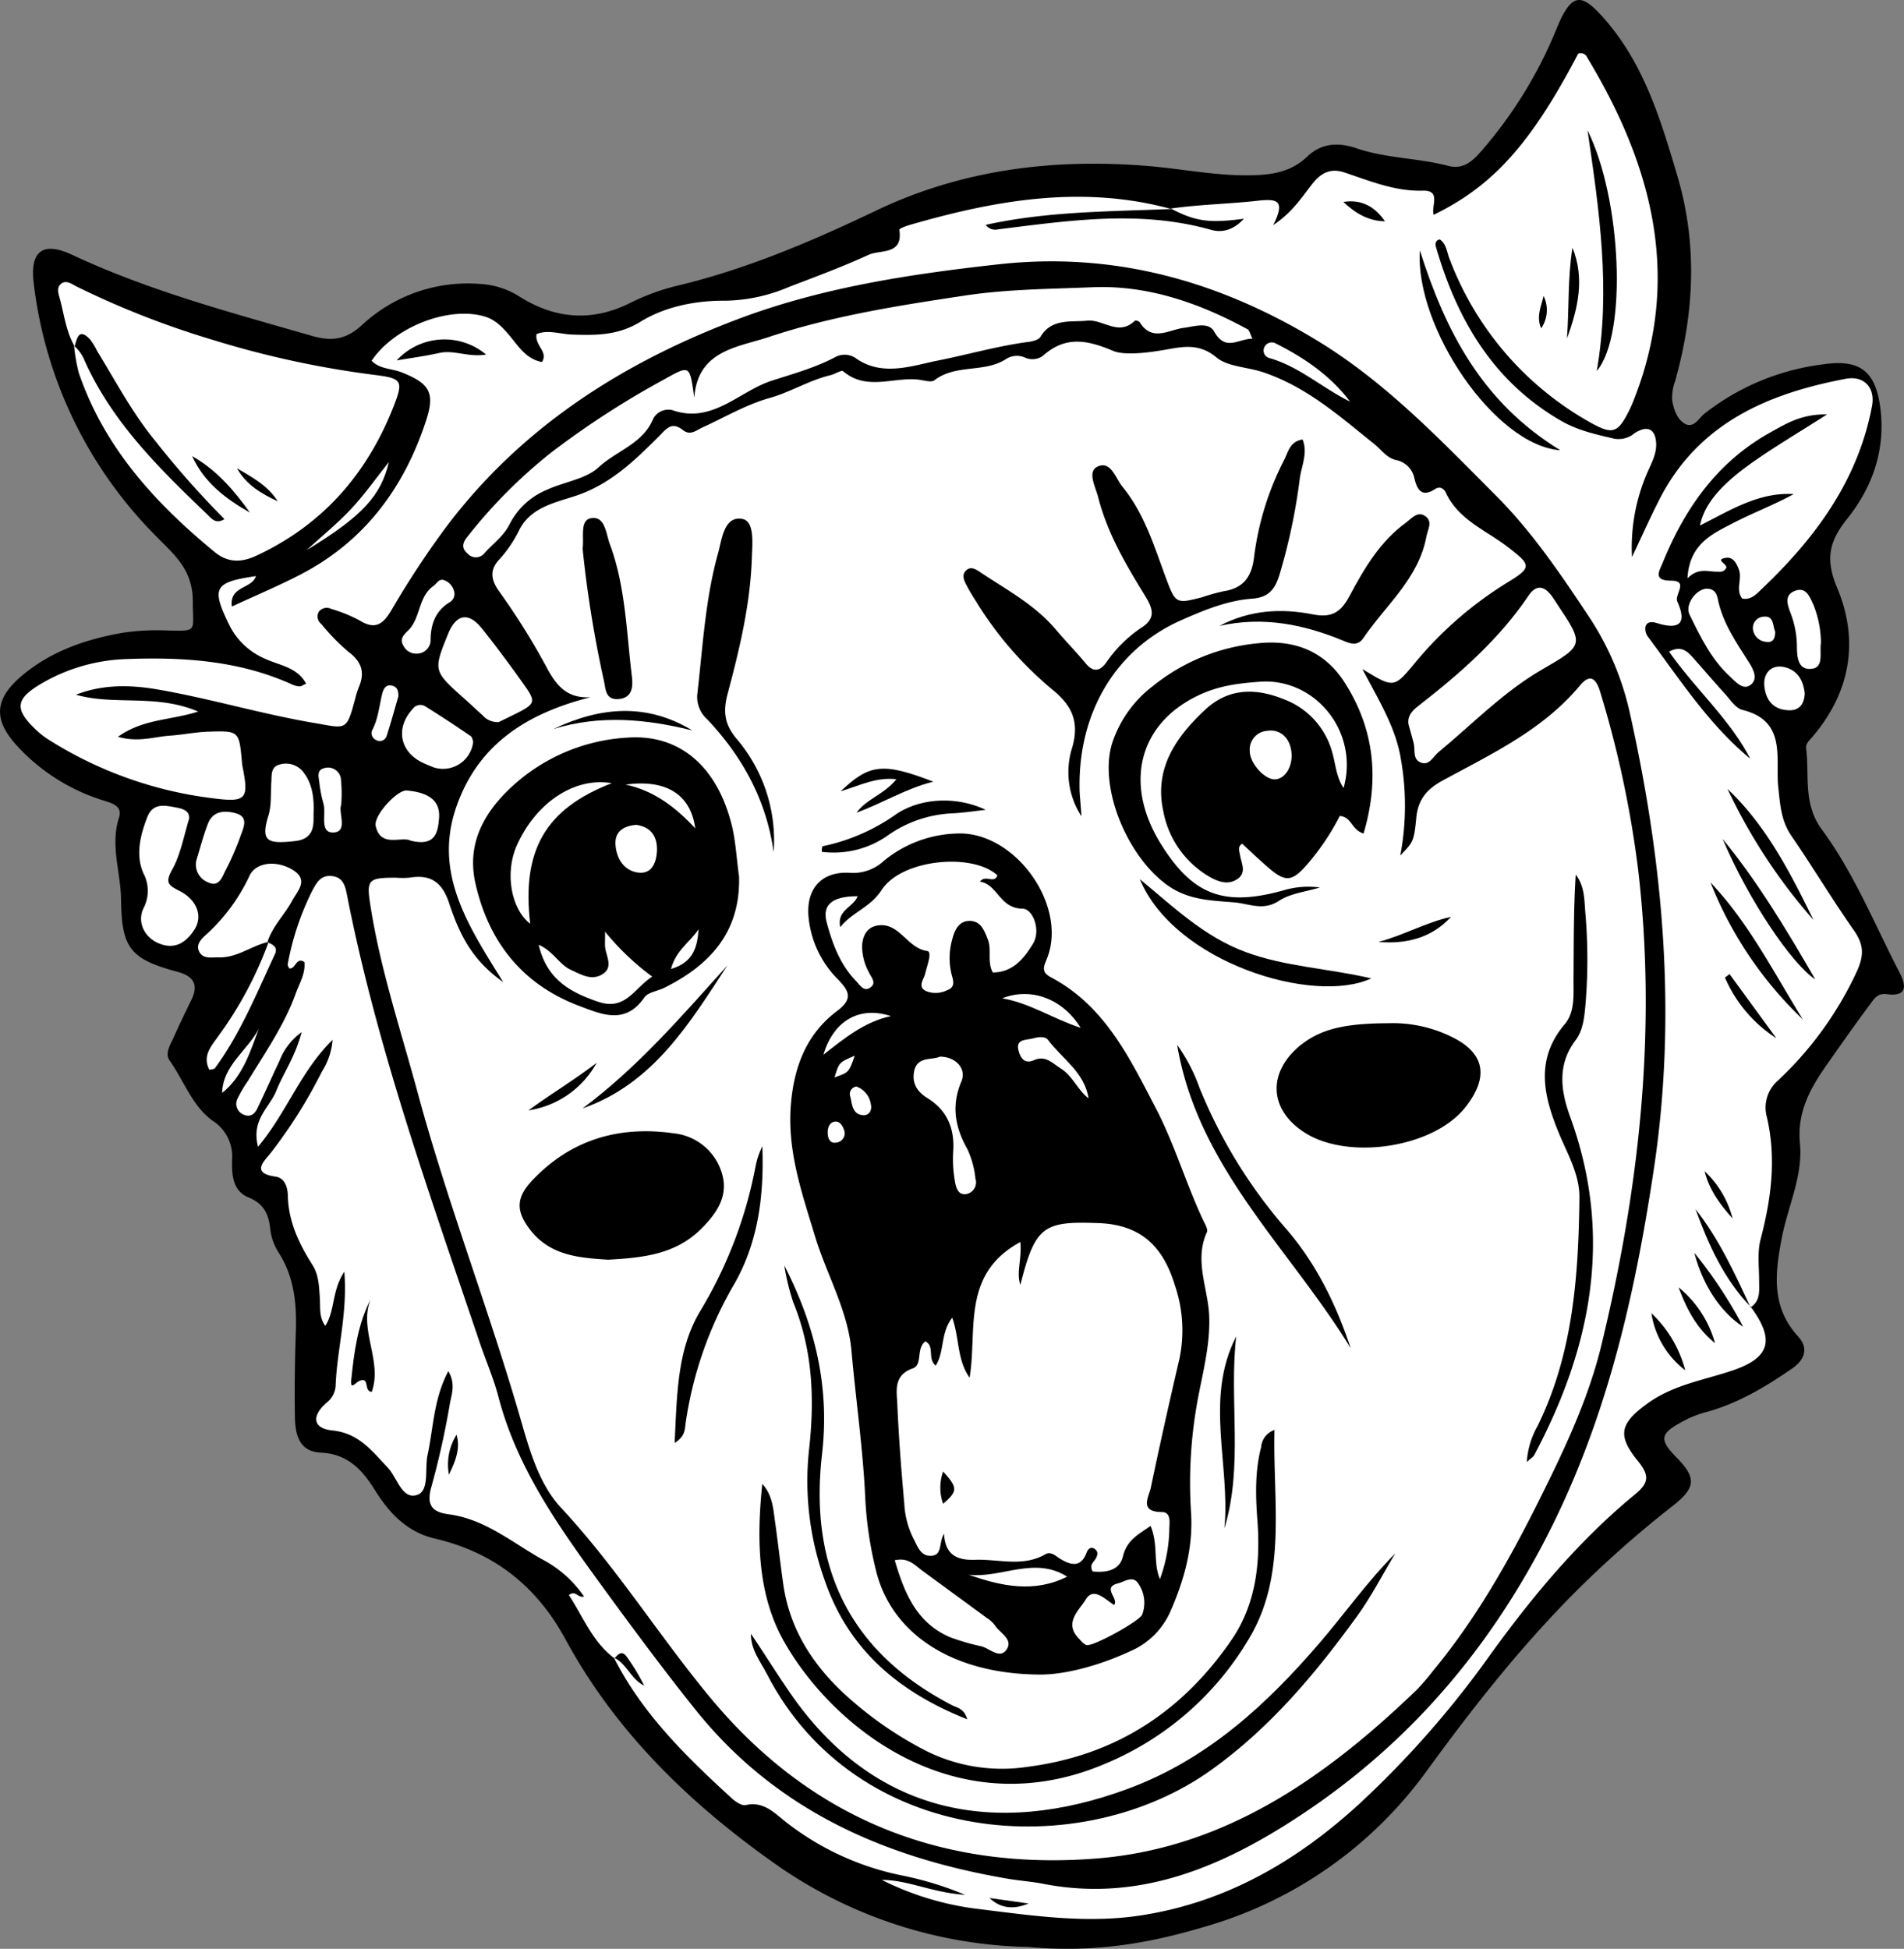 <svg xmlns="http://www.w3.org/2000/svg" viewBox="0 0 345.22 353.34"><rect x="0" y="0" width="345.22" height="353.34" fill="#808080" stroke="none"/><g id="Layer_2" data-name="Layer 2"><g id="Layer_1-2" data-name="Layer 1"><path d="M186.49,353a82.46,82.46,0,0,1-45-14.41c-15.89-11.05-29.69-24.24-39-41.44-5.26-9.67-13-15.71-23.63-18.19-5.15-1.21-8.36-4.73-10.94-8.88-2.33-3.74-5-6.49-9.75-6.71-4-.18-4.64-3.36-4.7-6.48-.09-5.15,0-10.32.17-15.48s-.31-9.94-3.16-14.38A9.83,9.83,0,0,1,49,222.84c-.27-2.71-1.17-4.6-3.92-5.73-2.95-1.2-3.06-4.18-3-6.86a7.68,7.68,0,0,0-3.57-7.08c-3.66-2.66-5.17-7.23-7.75-10.88-.92-1.29.13-2.9.75-4.25,1-2.27,2.11-4.53,3.2-6.77,1.39-2.86.27-4.33-2.58-5.09-8.64-2.32-10.07-4.4-10.18-13.11-.06-4.94-2-9.78-.37-14.84.69-2.18-1.38-2.63-3-3.15a35.49,35.49,0,0,1-15.43-9.79c-4.38-4.73-4.23-8.5.76-12.73,5.36-4.54,11.82-6.73,18.63-7.88a43.2,43.2,0,0,1,8-.36c5.41.11,4.41.17,4.42-5.27,0-6-3.59-8.64-7-12.18A77.82,77.82,0,0,1,6.11,51.3c-.7-5.74,1.62-7.61,7-5.09,14,6.56,28.77,10.45,43.49,14.7,3.54,1,6.13.69,9-1.95a28.18,28.18,0,0,1,21.57-7.47,14.72,14.72,0,0,1,7,2.27c6.34,4,12.94,4.65,19.86,1.28a40.55,40.55,0,0,1,8.4-3.15c12.74-3,24.65-8.09,36.4-13.7,15.59-7.45,32.11-9.48,49.19-8.1,6,.49,11.87,1.69,17.89,1.7,4.09,0,8-.38,11.12-3.41,2.59-2.48,5.71-2.59,8.87-1.51,5.42,1.86,11.19,1.76,16.66,3.2,2.78.73,4.43-.88,6-2.65a79.34,79.34,0,0,0,13-20.62c.54-1.22,1-2.49,1.59-3.67,2-3.94,3.62-4.07,6.67-.89,8,8.4,11.22,19.16,14.36,29.84,3.62,12.3,3,24.7-.45,37a8.69,8.69,0,0,0-.55,3.4c.24,1.63.85,3.47,2.25,4.31,1.67,1,2.57-1,3.66-1.83a43.52,43.52,0,0,1,21.44-8.9c6.81-1,9.58,1.3,10.42,8.09.92,7.55-1.51,14.29-6.1,20-3.25,4.07-3.9,7.3-1.75,12.43,4,9.52,2.45,18.88-4.47,27-.54.64-1.27,1.21-1.16,2.11.63,5-.62,10,2.89,14.76,5.83,7.91,9.53,17.15,14.05,25.87,1.28,2.47,1.35,4.42-2.3,3.93-1.73-.23-2.31.86-3.11,1.94-2.59,3.45-5.07,7-7.54,10.52-3,4.24-5.68,8.68-5.11,14.59s-2.17,11.39-3.28,17.1c-1.22,6.37-2,12.49,2.94,17.9,1.85,2,1.4,4.11-1.11,5.85-5,3.44-10.07,6.45-16,8a18.5,18.5,0,0,0-4.13,1.75c-3.79,2.05-3.91,3.18-.83,6.31,3.6,3.66,3.63,5.46-.59,8.77a196.2,196.2,0,0,0-16.88,14.82c-10.33,10.22-19.27,21.58-27.8,33.3a75.27,75.27,0,0,1-39.66,28.06C209.17,352.13,199,354.15,186.49,353Z"/><path d="M91.24,178.07C85,168,78.6,158.51,82.67,146.5c3.92-11.57,12.92-17.19,24.41-20.09-4.49.28-6.36-2.35-8.16-5.77a127.56,127.56,0,0,0-8.49-13.52c-1.52-2.17-1.6-3.92.16-5.75A22.58,22.58,0,0,0,94.19,96c2.19-4.15,6.64-4.89,10.45-6.19,6.07-2.09,10.43-6.3,14.74-10.61,1.42-1.42,2.36-2.87,4.45-1.22,1.35,1.06,2.37.05,3.6-.51,4-1.82,7.76-4.08,12.16-5.33,3.64-1,7.13-3.2,11-4.12.81-.19,2-1,2.3-.7,4.24,3.6,9.09,1,13.61,1.51,1,.1,2.33.57,2.92.12,3.88-3,9.08-1.29,13-3.86a3.62,3.62,0,0,1,3.35-.29,3.27,3.27,0,0,0,3.34-.3c4-3.57,7.86-2.94,12.67-.9,2,.86,6,.4,9.09-.12,3.25-.54,6.4-1.45,9.72,1.35,2,1.66,5.55,1.7,8.39,2.65,7.94,2.65,13.92,8,20.16,13,1.28,1,2.19,2.48,3.93,2.92a4.22,4.22,0,0,1,3.37,3.28c.46,1.95,1.25,3.64,3.75,2,.91-.61,1.66-.06,2,.73,2.3,4.87,7.24,6.73,11.14,9.73,4.3,3.3,4.5,3.72,0,6.46a67.74,67.74,0,0,0-16.87,14.7c-3.73,4.49-3.77,4.46-9.44,1,3,5.75,6.08,10.61,7,16.46a48.53,48.53,0,0,1-.13,17.36c2.23-2.39,2.48-2.37,2.89-6.76.32-3.39,1.86-5.24,4.79-6.84,8.89-4.85,18.19-9.17,24.89-17.23,1.93-2.33,3-1.11,3.67,1.14a190.62,190.62,0,0,1,6.94,32.68c3.34,29.19.08,57.87-6.82,86.21-2,8.05-5.35,15.73-9,23.25-6.06,12.46-12.53,24.63-21.42,35.36a41.6,41.6,0,0,1-2.92,3.41c-16.4,15.8-34.7,28.73-58,30.61-27.89,2.25-51.7-7-70-29-9.36-11.26-17.11-23.76-27.15-34.54-4.16-4.47-5.83-10.81-7.55-16.73C88.49,237,81.05,217.83,75.7,198c-3-11.08-6.65-22-8.47-33.38-.82-5.13-.65-5.47,4.5-5.49a16.06,16.06,0,0,0,2.5,0c3.94-.66,6,.87,7.26,4.79C83.82,171.05,86.67,174.8,91.24,178.07Z" style="fill:#fff"/><path d="M212.29,37.81c5.27-.75,10.62-.83,15.89-1.43,3.61-.4,4.83.11,2.68,4.43,3.51-2.36,5.19-5.07,7.09-7.48,1.69-2.16,3.47-2.89,6-2,4.57,1.54,9.05,3.38,14,3.24,3.44-.11,1.48,2.84,2,4.37,10.8-5.24,17.71-13,26.19-29.2a1.26,1.26,0,0,1,1.64.69c11.82,19.57,17.26,40,8.35,62.33a19.83,19.83,0,0,1-.82,1.82c-2,4-3,4.25-7,2a57.05,57.05,0,0,1-25.52-29.72c-.47-1.19-.53-2.63-1.75-3.46-.93.23-.8,1-.64,1.53,3.86,13.22,10.48,24.43,22.86,31.49,3,1.68,6.18,2.36,9.42,3.12a4.5,4.5,0,0,0,3.69-1c2.42-1.54,3.85-.74,3.92,2.07,0,1.73-.78,3.21-1.46,4.74A34,34,0,0,0,295.9,101c1.64-3.45,3.19-6.93,4.91-10.32,7-13.86,19.58-19.31,33.85-22,3.37-.63,5.4,1.67,4.75,5-2.6,13.69-10.52,24.19-20.37,33.48-.81.77-1.71,1.63-3.16,1.37-1.23-1.58,0-3.5-.57-5.2-.43-1.19-1.09-2.39-2.36-2.19-2.24.35.5,1.15,0,1.91s-1.11.6-1.73.6c-1.62,0-3.28-.76-5.26,1.2.35-6.19,4.41-8,8.12-9.93s7.51-3.35,11.15-5.34c-6.33-.38-11.47,2.91-17,5.7.76-3.75,3.59-7.28,9.56-11.48,4.05-2.85,8.33-5.37,13.48-8.66-4.6-.1-7.41,1.67-10.17,3.2-9.64,5.31-15.61,13.76-19.65,23.74-.57,1.4-1.82,3.19,1.51,3.2s.59,2.51,1.16,3.79c1.81,4,.32,5.16-3.67,3.91-.77-.24-1.79-.38-2.11.62a2.42,2.42,0,0,0,.45,1.84c5.76,7.71,11,15.88,18.55,22.12-3.72-7.2-9.94-12.59-14.72-19.42,2.25-1.18,3.37,0,4.44,1.21,1.89,2.11,3.71,4.28,5.63,6.37,1,1.1,2,2.7,3.26,3,8.09,2,5.92,8.84,6.47,14,.35,3.21.5,6.09,2.4,8.85,3.86,5.63,7.38,11.5,11.3,17.09,1.83,2.61,1.9,4.53.5,7.58a63.78,63.78,0,0,1-14.43,19.83,6.47,6.47,0,0,0-1.84,6.44c1.77,7.54.79,14.83-1.13,22.18-.62,2.35-.27,5-.27,7.46,0,1.84.3,3.73-1.61,4.92a82.25,82.25,0,0,1-6.61-11.74A64.19,64.19,0,0,0,317.48,237c4.35,5.94,3.48,9.18-3.42,11.5-5.18,1.74-10.64,2.58-15.25,5.89-5.05,3.63-5.7,5.77-1.83,10.51,2,2.5,2.13,3.85-.48,6-10.22,8.4-18.64,18.51-26.35,29.19A175.27,175.27,0,0,1,246.52,327c-11.25,10.32-24,17.8-39.36,20.23-10.16,1.62-20.22.05-30.28-1.18a53.06,53.06,0,0,1-17-5.21c4.78,0,9.19,2.34,15.1,2.7A60.48,60.48,0,0,0,163.37,340a50.24,50.24,0,0,1-21.06-9.8c-2-1.6-3.93-3.64-7.07-2.93-.75.17-1.91-.62-2.61-1.27-8.23-7.54-16.2-15.31-21.32-25.46a1.89,1.89,0,0,1,.93-.18c-.27.13-.59.12-.84.31-4-3-5.67-7.54-8.26-11.48,1.26-.93,1.59.57,2.76.28a21,21,0,0,0-7.74-6.83c-5.46-3.09-10.31-7.24-16.83-8.09-3.17-.42-4.06-1.84-3.07-5.14a150.84,150.84,0,0,0,3.34-15.09c.33-1.67,1-3.48-.31-5.73-2.69,5.1-2.7,10.3-3.77,15.23-.54,2.52.39,6.47-1.9,7.22-2.75.9-3.61-3.19-5.36-5-2.85-3-5.21-6.2-10-6.69-3.55-.36-3.84-2.61-1-5.07a4.17,4.17,0,0,0,1.59-3c.25-6.61,2.19-13.11,1.58-20.71-2.3,3.46-1.65,7-3.45,9.82-1.2-1.62-.86-3.48-1-5.23-.13-2-.21-4.06-1.31-5.79-2.44-3.84-4.34-7.8-4.48-12.5,0-1.39-.44-3.29-2.24-3.54-4.56-.64-2-2.85-.88-4.27a89.09,89.09,0,0,0,9.3-14.78,12.5,12.5,0,0,0,1.93-5.75c-5.86,5.78-8.26,13.1-13.51,19.38-1.3-4.89,2.11-7.14,3.3-10.13,1.28-3.21,3.39-6.07,4.6-10.64a11.48,11.48,0,0,0-4,5.16c-1.35,2.85-2.63,5.75-4,8.61-.46,1-1.23,1.69-2.38,1.23A2.11,2.11,0,0,1,43,199.32a24.64,24.64,0,0,1,2-3.41c3.11-5.13,6.56-10.07,8.61-15.76.66-1.85,1.8-3.59,1.58-5.73-1.53-1-1.59,1.39-2.75,1.15-.09-.22-.32-.52-.27-.76a49.55,49.55,0,0,1,4.4-13.22c.83-1.54,1.57-3,3.65-2.75s2.4,1.93,2.73,3.61c5.45,27.71,15,54.22,24,80.88,1.12,3.32,2.54,6.55,3.42,9.92,3.36,12.88,10.89,23.47,18.55,34,5.59,7.67,11.23,15.3,17.17,22.72,14.62,18.26,34.3,26.85,56.65,30.66,2.13.37,4.31.5,6.43.92,16,3.12,30.05-2.11,43.2-10.23,20.38-12.6,35.82-29.55,47.18-51,11.49-21.7,16.78-44.71,20.34-68.54,4.15-27.78,1.71-55.14-4.34-82.34A51.75,51.75,0,0,0,288.22,112c-5.15-7.76-10.38-15.53-17-22.16-10.11-10.14-20-20.56-32.38-28.08-17.73-10.78-36.75-16.15-57.68-13.85-16.1,1.78-32.09,4.19-47.29,9.92-20.94,7.89-39.34,19.6-53,37.75a163,163,0,0,0-9.87,15c-1.59,2.68-3,3.66-5.86,1.88a26.62,26.62,0,0,0-5.08-2.06,1.81,1.81,0,0,0-2.25.51,1.74,1.74,0,0,0,.46,2.24,38.34,38.34,0,0,0,4.87,5c2.41,1.79,3.09,3.75,1.91,6.46a14,14,0,0,0-.6,1.9c-1.65,6.15-1.55,5.58-7.54,4.56-9.52-1.62-18.76-4.41-28.24-6.05-4.87-.85-10-1-14.89.94,7,2,14.49-.21,22.16,3.05-5.05,1.61-10,1.31-14.55,4.58,3.67,1.05,6.52,0,9.37-.21,2.32-.15,4.62-.64,6.94-.72,5.64-.19,5.64-.13,6.16,5.37,0,.33.06.67.12,1,1.14,5.74.75,6.48-5.16,5.73A72,72,0,0,1,8.49,133.9,15,15,0,0,1,6.2,132c-3.6-3.51-3.28-5.35,1.2-8a32.52,32.52,0,0,1,15.68-4.51c10.24-.37,20.31.28,29.83,4.59a3.93,3.93,0,0,0,1.43.37c.28,0,.57-.23,1.16-.49-1.59-3-4.85-3.32-7.36-4.49a12.84,12.84,0,0,1-6.66-6.34c-3.17-6.56-2.67-7.57,4.93-8.68-.7,2.34-4.88,1.77-4.37,5.52,4.3-2,8.47-3.74,12.47-5.82,11.58-6,18.77-15.72,22.75-27.91,1.67-5.09.58-6.72-4.38-8.71-1.82-.73-4-.57-5.5-2.12,4.08-6.13,14.05-10,20.58-8,2,.62,3.33,2.11,4.62,3.67,1.56,1.9,2.94,4.06,5.7,4.56,1.16-1.94-1.35-2.93-1-5.06,2-.87,4.29,0,6.48.08,4.32.14,8.3.18,12.41-2.35,4.49-2.77,10.1-3.84,15.36-3.79A30.51,30.51,0,0,0,143.11,52c4.82-1.84,9.68-3.64,14.36-5.79,2.14-1,6.32.12,5.59-4.57,0-.18,1.1-.62,1.73-.81,15.66-4.55,31.43-7.35,47.64-2.92-1.31,1.51-3.09,1-4.68,1-7.15-.28-14.21.66-19.43,1.14,8.43-.58,18.73-2.8,28.87.62C215.69,39.51,212.65,41.12,212.29,37.81Z" style="fill:#fff"/><path d="M13.53,62.8c-1.53-2.64-1.88-5.65-2.65-8.54-.25-.94-.71-2.06.19-2.8s1.89,0,2.74.45a158.38,158.38,0,0,0,24.6,9.66A172.53,172.53,0,0,0,68.13,68c4.61.58,5,1.09,3.42,5.21C66.78,85.65,58.68,95.1,46.4,100.79c-2.75,1.27-5.17,1.19-7.44-.67-10.82-8.89-20.08-19-24.69-32.57a31.21,31.21,0,0,1-.84-4.89c3-.43,3,2.3,4,3.9A103.79,103.79,0,0,0,33.76,88.13c-5.78-6-12.2-13.47-16.68-22.41C16.46,64.5,16.14,62,13.53,62.8Z" style="fill:#fff"/><path d="M125.88,72.13c.6-8.62,7.86-9.15,13.43-11,11.57-3.86,23.61-5.73,35.68-7.55,7.72-1.16,15.42-1.18,23.11-1.5,10-.41,19.34,2.85,28.1,7.62.34.19.44.82.89,1.71-2.59,0-4.85,2.37-6.92-1.25-1-1.85-3.49-1-5.51-.72-2.66.32-5.78,2.61-8-1-.13-.22-.78-.4-.89-.3-2.94,2.91-5.82-.31-8.65,0s-6.44-.49-8.46,2.92c-.33.56-1.42.83-2.2.93-5.62.74-11.07,2.33-16.55,3.41-4.51.9-9.89,2.92-14.66-.39a3.55,3.55,0,0,0-3.81-.26c-3.65,1.94-7.77,3.06-11.53,4.28-5.89,1.91-10.79,7.89-18,5.33a3.12,3.12,0,0,0-3.47,1.55c-1.87,4.57-6.68,5.81-9.9,8.81-2.29,2.13-6.21,2.63-9.35,4.07A13.21,13.21,0,0,0,92.42,95c-1.09,2.21-3,3.52-4.53,5.24a2,2,0,0,1-3.09.15c-1.06-.89-1.07-1.8-.11-3A91.48,91.48,0,0,1,100,82a158.07,158.07,0,0,1,19.91-12.93C125.15,66.17,125,65.92,125.88,72.13Z" style="fill:#fff"/><path d="M255.39,131.37c-.3-1.75.92-2.73,2.1-3.64,7.38-5.75,14.36-11.89,19.65-19.73,1.47-2.18,2.95-1.71,4.3.18.3.41.55.84.83,1.25,5,7.48,5,7.52-2.75,12-7,4.07-12.55,9.86-18.7,14.94-1,.81-1.63,2.48-3.19,1.89s-1-2.27-1.31-3.51S255.71,132.53,255.39,131.37Z" style="fill:#fff"/><path d="M90.42,130.92a3.58,3.58,0,0,1-2.89-1.2c-1.1-1-2.17-2-3.28-3-5.71-5.08-5.72-5.08-3-11.8,1.46-3.58,3.69-4,6.1-1s4.85,6.28,7.15,9.51c2.89,4,2.84,4.08-1.7,6.33Z" style="fill:#fff"/><path d="M34.29,148.43c-1,3.33-1.58,6.56-3.08,9.25-1.34,2.4-.65,2.84,1.37,3.87,3.15,1.61,4.21,4.56,2.7,6.95-1.4,2.21-3.39,3.72-6.28,2.62-2.69-1-4.22-3.79-3-6.42a6.78,6.78,0,0,0,0-6.37c-1.44-3.27-.59-6.86.71-10.19,1-2.52,3-2.15,5-1.78C33.08,146.61,34.42,146.94,34.29,148.43Z" style="fill:#fff"/><path d="M48.64,170.78c-3.06.69-5.65,2.91-9,2.8-1.28-.05-2.85.39-3.56-1.11-.6-1.27.48-2.28,1.28-3a33.51,33.51,0,0,0,7.9-10.73c1.19-2.45,4.92-2.82,7.85-1s.82,3.79-.1,5.5c-1.39,2.62-3.66,4.73-4.55,7.66Z" style="fill:#fff"/><path d="M85.79,134.5a5.5,5.5,0,0,1-7.16,4.63c-.61-.24-1.23-.49-1.83-.77-4.29-1.94-5.18-6.33-2-9.79A1.71,1.71,0,0,1,77,128c2.81,1.74,5.58,3.57,8.31,5.44C85.66,133.64,85.7,134.27,85.79,134.5Z" style="fill:#fff"/><path d="M56.85,147.66c0,1.74.25,4.43-3.34,4.83-5.07.57-6.3.08-4.83-4.67.57-1.86.37-3.95.51-5.94.1-1.31-.17-2.85,1.56-3.28a4,4,0,0,1,4.42,1.62C56.57,142.18,57,144.5,56.85,147.66Z" style="fill:#fff"/><path d="M309.44,106.73c1.24,0,1.77.69,2,1.79.86,4.37,3.35,7.93,5.67,11.58.83,1.3,1.68,3,.3,4.07s-2.72-.57-3.75-1.51c-3.37-3.1-5.35-7.19-7.32-11.22C305.45,109.62,307.51,106.81,309.44,106.73Z" style="fill:#fff"/><path d="M74.51,152.44c-1.63-.94-5.46,1.39-6.39-2.66-.44-1.93,3.93-6.6,5.61-6.46,4.21.36,6.12,2,5.88,5C79.4,151.06,78.86,153.47,74.51,152.44Z" style="fill:#fff"/><path d="M35.62,155.92c.68-2.2,1.25-4.44,2.08-6.58.9-2.35,3.06-2.42,5-1.9,2.44.65,1.47,2.58.94,4.05a49.7,49.7,0,0,1-2.74,6.31c-.61,1.17-1.16,3.13-3.14,2.19A3.45,3.45,0,0,1,35.62,155.92Z" style="fill:#fff"/><path d="M330.16,116.57c-.29,1.69.58,4.39-1.62,4.68-2.65.35-2.73-2.3-2.74-4.32a17.16,17.16,0,0,0-1.17-5.84c-.53-1.44-1.15-3.12.69-3.91,2.2-.93,2.82,1.11,3.51,2.55A18.88,18.88,0,0,1,330.16,116.57Z" style="fill:#fff"/><path d="M82.39,107.48a1.72,1.72,0,0,1-.82,1.69c-2.53,1.52-3.43,3.83-3.5,6.68a2.49,2.49,0,0,1-2.42,2.66,2.59,2.59,0,0,1-2.47-1.37c-.81-1.32,0-2,.91-2.92,2.2-2.24,1.7-6,4.52-8,.64-.45,1-1.42,2-1A2.88,2.88,0,0,1,82.39,107.48Z" style="fill:#fff"/><path d="M48.51,170.88c1,.35,1.92.87,1.33,2.13-3.3,7.06-6.22,14.32-10.87,20.66-.15.2-.6.18-1,.31-1.35-2.57.36-4.32,1.64-6.16a68.6,68.6,0,0,0,9.08-17Z" style="fill:#fff"/><path d="M327.22,125.76c-.11,2.18-1.22,3.18-3.19,3-2.82-.21-4-2.2-4.15-4.66-.09-2,1.2-3.57,3.41-3.2C325.91,121.38,327,123.4,327.22,125.76Z" style="fill:#fff"/><path d="M244.78,72.81c-5-2.44-9.11-6.28-14.51-7.86A1.41,1.41,0,0,1,229.22,63a1.47,1.47,0,0,1,2.1-.72C236.54,64.89,241.26,68.14,244.78,72.81Z" style="fill:#fff"/><path d="M61.86,145.93c-.56,1.42,1.29,4.87-1.37,5s-1.27-3.42-1.86-5.29a23.83,23.83,0,0,1-.74-3.87c-.13-.94-.46-2.15.84-2.48a2.35,2.35,0,0,1,3.06,1.78A25.62,25.62,0,0,1,61.86,145.93Z" style="fill:#fff"/><path d="M55.58,99.75c2.67-2.45,5.51-4.75,8-7.39s4.58-5.64,6.94-8.61C69.08,89.85,65.77,93.56,55.58,99.75Z" style="fill:#fff"/><path d="M72.21,126.32c-.64,2.2-1.29,4.6-2.07,7a1.31,1.31,0,0,1-2,.82,1.33,1.33,0,0,1-.68-1.7c1.12-2.11,1.29-4.44,1.85-6.68.21-.84.63-1.65,1.65-1.47S72.28,125.17,72.21,126.32Z" style="fill:#fff"/><path d="M46.93,186.52c-1.59,4.24-2.91,8.63-6.65,11.63C40.4,193.13,44.89,190.47,46.93,186.52Z" style="fill:#fff"/><path d="M321.86,114.5c0,1.15-.3,2.08-1.64,1.87a2.6,2.6,0,0,1-2.37-2.15,2.05,2.05,0,0,1,1.92-2.41C321.69,111.61,321.37,113.45,321.86,114.5Z" style="fill:#fff"/><path d="M188.8,303.61c-16.17,0-27.28-7.47-30-19a67.87,67.87,0,0,1-1.91-12.81c-.4-9-1.71-17.89-2.5-26.83-.64-7.38-4.52-13.88-6.63-20.87-2.36-7.8-5.07-15.48-4.36-23.89.57-6.81,2.82-12.73,8.35-16.89,2.91-2.18,2.31-3.57.15-5.78a18.44,18.44,0,0,1-5.28-11.07c-.57-5.23,2.26-8.52,7.44-8.22a8.21,8.21,0,0,0,6.24-2.21,21.78,21.78,0,0,1,13.36-4.92c10.28-.35,19.83,12.79,16.27,22.41-.57,1.52-1.36,2.62.61,3.66,9.74,5.15,14.22,14.51,19,23.69,3.4,6.52,5.45,13.58,8.54,20.21.34.75,1,1.77.75,2.31-2.35,5.15.2,10.12.41,15.15s-1.06,9.92-2,14.8a83.09,83.09,0,0,0-1.29,20.87c.41,6.34-1.23,12.21-3.72,17.9a13.93,13.93,0,0,1-7.24,7.23C199.14,302.07,193.07,303.59,188.8,303.61Z"/><path d="M134,158.91c.28,10.05-5.25,16.08-13.63,20.22-1.19.58-2.88.77-3.53,1.71-3.47,5-7.67,3.11-11.85,1.53-10.37-3.92-16.43-11.71-18.79-22.23-1.77-7.87,2.23-13.91,8-18.73a33.68,33.68,0,0,1,19.67-7.68c9.42-.64,16.33,5.32,18.91,16.31C133.43,152.93,133.58,156,134,158.91Z"/><path d="M247.23,151.13c-2.27-.73-2.1-3-4.31-3.19a44.11,44.11,0,0,1-5.64,8.47c-3.05,3.59-4.18,3.68-7.7.56-1.47-1.29-2.89-2.63-4.35-4-.89.53-.5,1.38-.38,2.14.24,1.44,1.16,3-.36,4.17-1.7,1.28-3.57.61-5.17-.3a17.42,17.42,0,0,1-8.4-11.91c-1.7-7.75,2.32-13.48,7.63-18.43,4.32-4,9.33-3.9,14.46-1.77a14.24,14.24,0,0,1,8.6,9.76c.57,2,.65,4.18,2,6.25,2.86-10.22-5.19-20.07-15.28-19.27-3.78.29-7.25.68-10.95,2.42-11,5.18-13.68,16.19-6.82,27.11,5.75,9.17,11.38,11.31,22.21,8.27a15.71,15.71,0,0,1,6.53-.5c-2.5.77-5.31,1.05-7.41,2.42-2.89,1.88-5.37.51-8.11.28-4.29-.36-8.41-.41-12.22-3.19-7.3-5.32-12.33-17.71-9.94-25.58a21.32,21.32,0,0,1,7.4-10.44,35.55,35.55,0,0,1,19.16-7.78c6.51-.67,11.93,1.44,15.54,7C249.18,132.09,250.17,141.2,247.23,151.13Z"/><path d="M110.24,228.39c-5.07-.33-10.42-.67-14.08-5.38-2.62-3.37-2.63-5.79.24-8.88,7-7.49,15.8-10.08,25.76-8.65a10.18,10.18,0,0,1,8.73,7.24c1.27,4.17-1,7.33-3.81,10.13C122.46,227.43,116.55,228.05,110.24,228.39Z"/><path d="M251.63,185.52A24.16,24.16,0,0,1,263,187.89c6.52,3.09,6.84,7.58,2.71,12.84-5.76,7.34-21,9.62-28.91,4.77-6.71-4.1-7.13-11-1-16C239.41,186.65,243.57,185.55,251.63,185.52Z"/><path d="M196.08,148a14.71,14.71,0,0,1-1.65-12.55c1.29-4.59-.06-7.51-3.55-10.36a64.74,64.74,0,0,1-14-16.2,33.8,33.8,0,0,1-1.75-3c-.36-.73-.73-1.61-.08-2.34.89-1,1.85-.36,2.66.18,4.83,3.23,10,5.94,13.85,10.56,1.69,2,3.6,3.93,5.3,6,1.32,1.6,2.52,1.43,3.64-.06a23.82,23.82,0,0,1,6.32-6.34c2.77-1.71,2.28-3.45.85-5.78-3.49-5.67-6.9-11.42-8.57-18-.48-1.84-2-4.6-.13-5.5,2.43-1.17,3.28,2.07,4.54,3.63,4,4.89,5.76,10.83,7.91,16.61,1.73,4.62,1.85,4.64,6.51,3.44a38,38,0,0,1,3.85-1.08c3.74-.54,5.22-2.71,5.62-6.37a52.47,52.47,0,0,1,5.49-17.56c.69-1.4,1-3.25,3.29-3.6,1,2.53-.25,4.87-.53,7.22a106.66,106.66,0,0,1-3.6,17.09c-.79,2.7-1.89,4.32-5,4.55-4.53.33-8.74,2.08-12.86,3.9-12,5.29-18.88,17-18.44,31.12C195.84,145,196,146.5,196.08,148Z"/><path d="M231.08,259.26c-.32,13.12,2.33,26.24-4.61,37.81a54.54,54.54,0,0,1-26.24,22.77c-26.41,11.18-48.76-6-57.95-22-5-8.66-5.09-18.85-4.07-28.8,1.94,2.11,2,4.73,2.37,7.25.51,3.62.91,7.26,1.43,10.88,1.09,7.75,4.9,14,10.48,19.38A66.82,66.82,0,0,0,167.06,317a30.75,30.75,0,0,0,19.3,3.33c15.91-2.06,28-10,36.93-23,4.4-6.41,5.27-13.92,4.7-21.56-.34-4.5-.47-9,.67-13.4A3.57,3.57,0,0,1,231.08,259.26Z"/><path d="M136.16,296.21c2.42,3.58,4.66,7.22,7.11,10.76,15.18,22,37.23,26.24,61.24,17.35,14.4-5.33,25.18-15.28,34.89-26.61,4.52-5.29,8.56-11,13.58-16.07-2.3,3.82-4.34,7.82-6.94,11.41-7.53,10.39-15.67,20.13-26.27,27.75-23.8,17.13-64.55,14.09-80.72-17.29C137.86,301.2,136.11,299.11,136.16,296.21Z"/><path d="M140.27,154.49c-1.31-9.4-5.63-17.28-12.05-24.08a5.45,5.45,0,0,1-1.8-4.47c1-8.58,1.44-17.29,3.78-25.65.68-2.44,1.05-6.78,4.36-6.21,2.32.4,1.84,4.54,1.76,7.11-.28,8.38-2.23,16.5-4.38,24.55-.83,3.11-.69,5.43,1.57,8.16A28.34,28.34,0,0,1,140.27,154.49Z"/><path d="M276.83,265.07a15.21,15.21,0,0,1,1.95-6.52c6.43-13.08,7.42-27.17,7.59-41.38.05-4.28-2.2-8-3.76-11.81-2.75-6.72-4.3-13.29,1.1-19.67,1.89-2.23,1.57-5.36,1.59-8.19.05-6.29,0-12.58.4-18.92,1.61,2.07,1.55,4.53,1.74,6.87a98,98,0,0,1,0,17c-.2,2.17-.45,4.41-1.78,6.17-3.35,4.43-2.67,9.14-1,13.78,7.89,21.56,3.95,41.82-6.48,61.41C278,264.15,277.58,264.39,276.83,265.07Z"/><path d="M221.11,113.48c5.42-2.88,11.17-3.23,16.91-2.09,3.42.68,5.07-.35,6.67-3.33,2.66-5,5.54-9.91,10.27-13.33,1-.75,2.07-2.14,3.47-1.14s.44,2.38.2,3.67c-1.41,7.65-7.39,12.45-11.45,18.45-1,1.47-2.38,1-3.59.47C236.37,113.19,229,111.71,221.11,113.48Z"/><path d="M142.2,229.43c5.59,10.9,8.26,22,6.84,34.26-2.36,20.54,5.06,35.86,23.52,45.45.94.49,2.25.59,2.81,2.58-12.59-5-21.67-12.78-25.94-25.48a53.07,53.07,0,0,1-2.77-23.13c1.06-9.24.75-18.24-2.84-27A42.4,42.4,0,0,1,142.2,229.43Z"/><path d="M105.66,99.73a4.17,4.17,0,0,1,0-.5c.22-1.92-.53-5,1.55-5.28,2.52-.4,2.66,2.81,3.36,4.7,2.87,7.73,3,15.93,4,24,.21,1.77.13,3.92-2.46,4.09-2.42.17-2.27-1.88-2.64-3.44A208.85,208.85,0,0,1,105.66,99.73Z"/><path d="M213.44,189.45a31.08,31.08,0,0,1,4,7.66,91,91,0,0,0,15.82,25.77c5.46,6.33,9,13.67,11.64,21.56C233.86,226.38,217.15,211.65,213.44,189.45Z"/><path d="M122.32,261.62c.43-8.66.42-16.83,4.6-23.85A79.26,79.26,0,0,0,137,211.43a14.1,14.1,0,0,1,1.22-3.59c.33,8.94-.73,17.63-5.36,25.43a69.74,69.74,0,0,0-8.55,24.78C124.15,259.15,124.27,260.4,122.32,261.62Z"/><path d="M206.67,159.4c6.05,5,11.66,10.44,19.19,13.22,7.2,2.66,14.91,2.94,22.77,4.77C238.22,182.24,212.94,174.54,206.67,159.4Z"/><path d="M131.87,175.06c-6.87,10.51-13.41,21.4-26.24,25.9C115.61,193.54,123.63,184.2,131.87,175.06Z"/><path d="M222,277.12c1.11-11.58-3.65-23.52,2.14-34.82C222.82,253.87,225.47,265.68,222,277.12Z"/><path d="M178.72,146.83c-2,.22-3.91.52-5.88.63a21.92,21.92,0,0,0-12,4.1A17,17,0,0,1,149,154.44a3.77,3.77,0,0,1,.1-1,35.43,35.43,0,0,0,13.47-5.88C167.18,144.55,173.62,144.41,178.72,146.83Z"/><path d="M155.29,147.34c1.87-2.53,5-3.29,7.24-6.06-3.67-.42-6.58,1.12-10.11,2.19,5.25-5,7.7-5.24,16.8-1.75C164.13,143,159.93,145.68,155.29,147.34Z"/><path d="M100.34,132.18c8.4-4,16.83-4.82,25.2.26C117.15,130.35,108.77,129.57,100.34,132.18Z"/><path d="M249.92,170.78c4.51-1.18,8.62-3.54,13.18-4.55C259.5,170.1,255,171.19,249.92,170.78Z"/><path d="M108.18,192.7a17,17,0,0,1-12.36,8.62C99.87,198.35,104.19,195.76,108.18,192.7Z"/><path d="M257.44,45.4c4.6,14.47,11.13,27.45,25.46,36.23C271.07,80.81,256.52,59.35,257.44,45.4Z"/><path d="M289.51,67.27c2.58-14.7.45-29.17-1.67-43.64C294,36,295.12,60.68,289.51,67.27Z"/><path d="M212.29,37.81c4.46,2.33,6.91,2.69,13.25,1.85-1.84,2-3.89,2.61-6,2-12.86-3.62-25.7-1.67-38.55-.08a2.15,2.15,0,0,1-2.27-.81c11.34-2.5,22.56-2.4,33.72-2.88Z"/><path d="M326.88,184.83A69.61,69.61,0,0,1,310.14,160C317.07,167.3,321.59,176.31,326.88,184.83Z"/><path d="M328.81,166.8a100.67,100.67,0,0,1-15.58-23.75C320.29,149.74,324.6,158.23,328.81,166.8Z"/><path d="M312.34,152.11c6.35,7.76,11.54,16.37,16.79,25.46C324.86,174.78,317,163.13,312.34,152.11Z"/><path d="M67.17,235.61c-2.15,5.59,2.24,11.17.23,16.75-1.53-.11-.29-2.78-2.22-2-.78.32-1.71,1.88-1.48-.33C64.21,245.15,64.83,240.25,67.17,235.61Z"/><path d="M71.92,65.35a11.76,11.76,0,0,1,16.21-1.07c-3.15.55-5.8-.88-8.45-.29S74.51,64.9,71.92,65.35Z"/><path d="M317.48,237c-4.9-5.05-7.69-11.29-10.06-17.77,4.27,5.43,7.13,11.65,10,17.88Z"/><path d="M285.11,44.91c2.26,5.58,1,11-1,16.46C284.52,55.91,284.22,50.43,285.11,44.91Z"/><path d="M307.21,227.15a80.67,80.67,0,0,1,8.84,13.4C312,237.94,308.72,233,307.21,227.15Z"/><path d="M313.59,176.61l8.49,11.63a24.68,24.68,0,0,1-9.32-11Z"/><path d="M304.35,233.4a20,20,0,0,1,6.6,10.11C307.63,240.87,305.77,237.26,304.35,233.4Z"/><path d="M299.42,238.1a21.65,21.65,0,0,1,6.13,10.34A16.09,16.09,0,0,1,299.42,238.1Z"/><path d="M243.57,36.61c3.27-.52,5.7.83,7.54,3.51C248.13,40.09,245.72,38.66,243.57,36.61Z"/><path d="M314.14,220.92c-2.24-2.51-4.23-5.17-5.07-8.56A17.68,17.68,0,0,1,314.14,220.92Z"/><path d="M81.4,267.37a10.12,10.12,0,0,1,1.38-7.24C83.54,262.74,82.5,265.06,81.4,267.37Z"/><path d="M111.4,300.68c.72-.79,1.4-1.56,2.31-.19a38.27,38.27,0,0,1,3.08,5.11c-2.37-1.09-3.15-4-5.48-5.05Z"/><path d="M186.49,345.12c-2.54,1.07-5,1-7.08-1Z"/><path d="M279.44,59.52c-.94-2.07,0-3.94.43-5.87A5.87,5.87,0,0,1,279.44,59.52Z"/><path d="M13.53,62.8c.45-1.47.73-3.42,2.79-1.28a11.52,11.52,0,0,1,1.29,2.12C21,69.16,24,74.89,28.13,79.91A162.37,162.37,0,0,0,40.7,94.12c-1.61,1-2.38-.15-3.1-.83C28.94,85,20.42,76.65,15.39,65.5a7.19,7.19,0,0,0-2-2.84Z"/><path d="M34.84,82.7c4.39,2.48,7.59,6.19,10.47,10.23C40.91,90.45,37,87.46,34.84,82.7Z"/><path d="M50.35,90.89c-3-1.4-5.72-3-7.39-6C45.67,86.52,48.55,88,50.35,90.89Z"/><path d="M210.31,286.31c-1.27-3-.26-6.24-1.7-9.65-2.14,1.53-4.26,2.48-5,5.49-.62,2.65-3.13,3-5.49,2.77-.7-1.19.19-1.69.56-2.35s.46-1.29-.21-1.75-1.19,0-1.45.66c-1,2.74-2.82,2.35-4.78,1.15-.84-.51-1.69-1.41-2.7-.83-4.09,2.35-8.45.86-12.68,1-3.06.11-5.5-.66-5.69-4.73-1,1.66-.25,3.85-2.27,4s-2.54-1.76-3.32-3.2a15.87,15.87,0,0,1-1.62-6.25c-.54-6-1-11.94-1.26-17.92-.1-2.45-.8-5.33,2.81-6.61,1.83-.65.53-3.51,2.25-4.89,1.79.86.32,3.1,1.89,4.4,1.64-2.54.82-5.87,3-8.69,1.33,3.72.84,7.61,3.15,10.88,1.44-8.56-1.56-18.78,9.2-24.6.3,3.16-.77,5.43,0,7.77.14-.55.26-1,.39-1.5,2.49-9.26,4.26-10.08,13.88-9.7,7.81.31,11.68,4.48,13.74,11.24a25.23,25.23,0,0,1,.85,13.3c-1.81,7.77-3.56,15.56-5.19,23.38-.36,1.72-2.21,4.43,2,4.47,1.56,0,1.42,1.63,1.35,2.76A27.86,27.86,0,0,1,210.31,286.31Z" style="fill:#fff"/><path d="M180,176.31c-1.06-1.95-.15-4.07-.9-6-.63-1.58-1.23-3.3-3.23-3.34s-2.78,1.63-3.2,3.29a12.37,12.37,0,0,0-.13,6.42c.34,1.2.7,2.33-.86,2.87a4.61,4.61,0,0,1-3.89.09c-1.45-.84-.29-2.06-.05-3.1.33-1.43,1.36-4,.35-4.12-3.65-.53-5-5.21-8.92-4.63-1.93.29-2.71,1.75-2.86,3.59a9.92,9.92,0,0,0,1.17,4.79c.42,1,1.68,2.12.12,3-1.07.58-1.74-.65-2.41-1.32-2.88-3-4.26-6.74-5.29-10.58-.88-3.24,1-4.77,5.6-4.78-.74,2-3.82,2.51-3.15,5.61,2.22-2.77,5.42-3.54,7.49-6.72,3.66-5.67,16.57-6.8,21-2.67-.6,1.61-2.16-.22-3.15,1.14,3.24.53,3.52,4.84,7.7,4.9,1.87,0,3.39,3.89,1.91,6.34S183.73,176.35,180,176.31Z" style="fill:#fff"/><path d="M162.23,282.89c2.46-.58,3.68.93,5.08,1.95l11.59,8.49a5.67,5.67,0,0,1,1.47,1.32c.87,1.44,3.46,2.55,2.1,4.47-1.21,1.71-3-.22-4.49-.62a41.92,41.92,0,0,1-5.7-1.65C166.21,294.25,164,288.91,162.23,282.89Z" style="fill:#fff"/><path d="M170.4,191.58c2.89,0,4.89,2.18,3.91,4.5-1.88,4.43-1.14,8.33,1.13,12.35a16.63,16.63,0,0,1,1.42,5.26,2.16,2.16,0,0,1-1.51,2.77c-1.6.36-2-1.09-2.19-2.15a23.21,23.21,0,0,1-.34-5.45c.31-4.21-1.07-7.56-4.67-9.77-2-1.22-2.86-2.88-2.37-5C166.38,191.48,169,192.25,170.4,191.58Z" style="fill:#fff"/><path d="M202,291c.95-1.17-2.32-3.16.73-3.93,1.2-.31,2.66-1.46,3.63,0a6.11,6.11,0,0,1,.74,5.65c-.43,1.18-9,5.9-10.11,5.54-.54-.17-1-.77-1.41-1.22-2.75-2.83.15-5.16,1.25-7C198.22,287.7,200.16,289.79,202,291Z" style="fill:#fff"/><path d="M193.49,285.86c-6,3-11.91,1.74-17.82-.34C181.62,286.17,187.54,282.1,193.49,285.86Z" style="fill:#fff"/><path d="M197.37,199.14c-2-1.51-2.81-4-5-5.39-1.5-.92-2.77-2.49-4.88-1.54-1.79.81-2.52-.51-2.83-1.78-.51-2.09,1.39-1.83,2.53-2.14.95-.26,2.26-.51,2.84.26C192.6,192,196.64,194.38,197.37,199.14Z" style="fill:#fff"/><path d="M181.71,181c5.28-2.08,11,.12,14.23,5.35C190.86,184.69,186.67,181.84,181.71,181Z" style="fill:#fff"/><path d="M161.54,184.23c-4.74,1-8.33,3.93-12.25,7C151.15,185,155.87,182.35,161.54,184.23Z" style="fill:#fff"/><path d="M155.27,197a4,4,0,0,1,2.62,3.19c.26,1.06-.25,2.1-1.46,2-1.88-.19-1.92-1.92-2.24-3.31A1.37,1.37,0,0,1,155.27,197Z" style="fill:#fff"/><path d="M153.13,205.16a1.69,1.69,0,0,1-1.55,2c-1,.17-1.4-.59-1.49-1.44s.09-2.12,1.16-2.34S152.85,204.2,153.13,205.16Z" style="fill:#fff"/><path d="M151.31,195.34c.83-2.73.83-2.73,3.67-3.94C153.91,194.49,153.86,194.45,151.31,195.34Z" style="fill:#fff"/><path d="M109.71,168.92a46.44,46.44,0,0,0,8.55,8.15c-3.3,2.12-4.86,6.24-9.79,4.56s-9.32-3.94-10.8-10.34c2.73,1.23,3.72,3.59,5.81,4.54,1.84.83,3.68,2,5.64.87,2.17-1.25.81-3.23.6-4.94C109.66,171.28,109.71,170.8,109.71,168.92Z" style="fill:#fff"/><path d="M110.92,142c-12.13,4.68-16.34,12.27-14.79,25.49-3.49-2.7-4.62-9.23-2.45-14.15C97.06,145.69,104.05,140.81,110.92,142Z" style="fill:#fff"/><path d="M115.39,149.55c2.79.42,3.86,2.28,3.72,4.85-.13,2.11-1,4.18-3.51,3.79s-3.82-2.54-4-5S113.09,149.73,115.39,149.55Z" style="fill:#fff"/><path d="M113.42,142.25c7.34-1,11.8,1.75,12.64,7.94C122.55,146.41,118.6,143.34,113.42,142.25Z" style="fill:#fff"/><path d="M126.66,168.48c-.21,3.06-.85,6-5,7.2C122.56,172.26,125.15,170.77,126.66,168.48Z" style="fill:#fff"/><path d="M231.25,141.3c-1.83.16-4.63-2.84-4.65-5.08a3.4,3.4,0,0,1,3.21-3.72c2.43-.36,4.24,1.46,4.37,4.25C234.29,139.08,233,141.16,231.25,141.3Z" style="fill:#fff"/><path d="M171,272.65a8.7,8.7,0,0,1,0-5.85C173.67,269.73,173.67,270.35,171,272.65Z"/></g></g></svg>